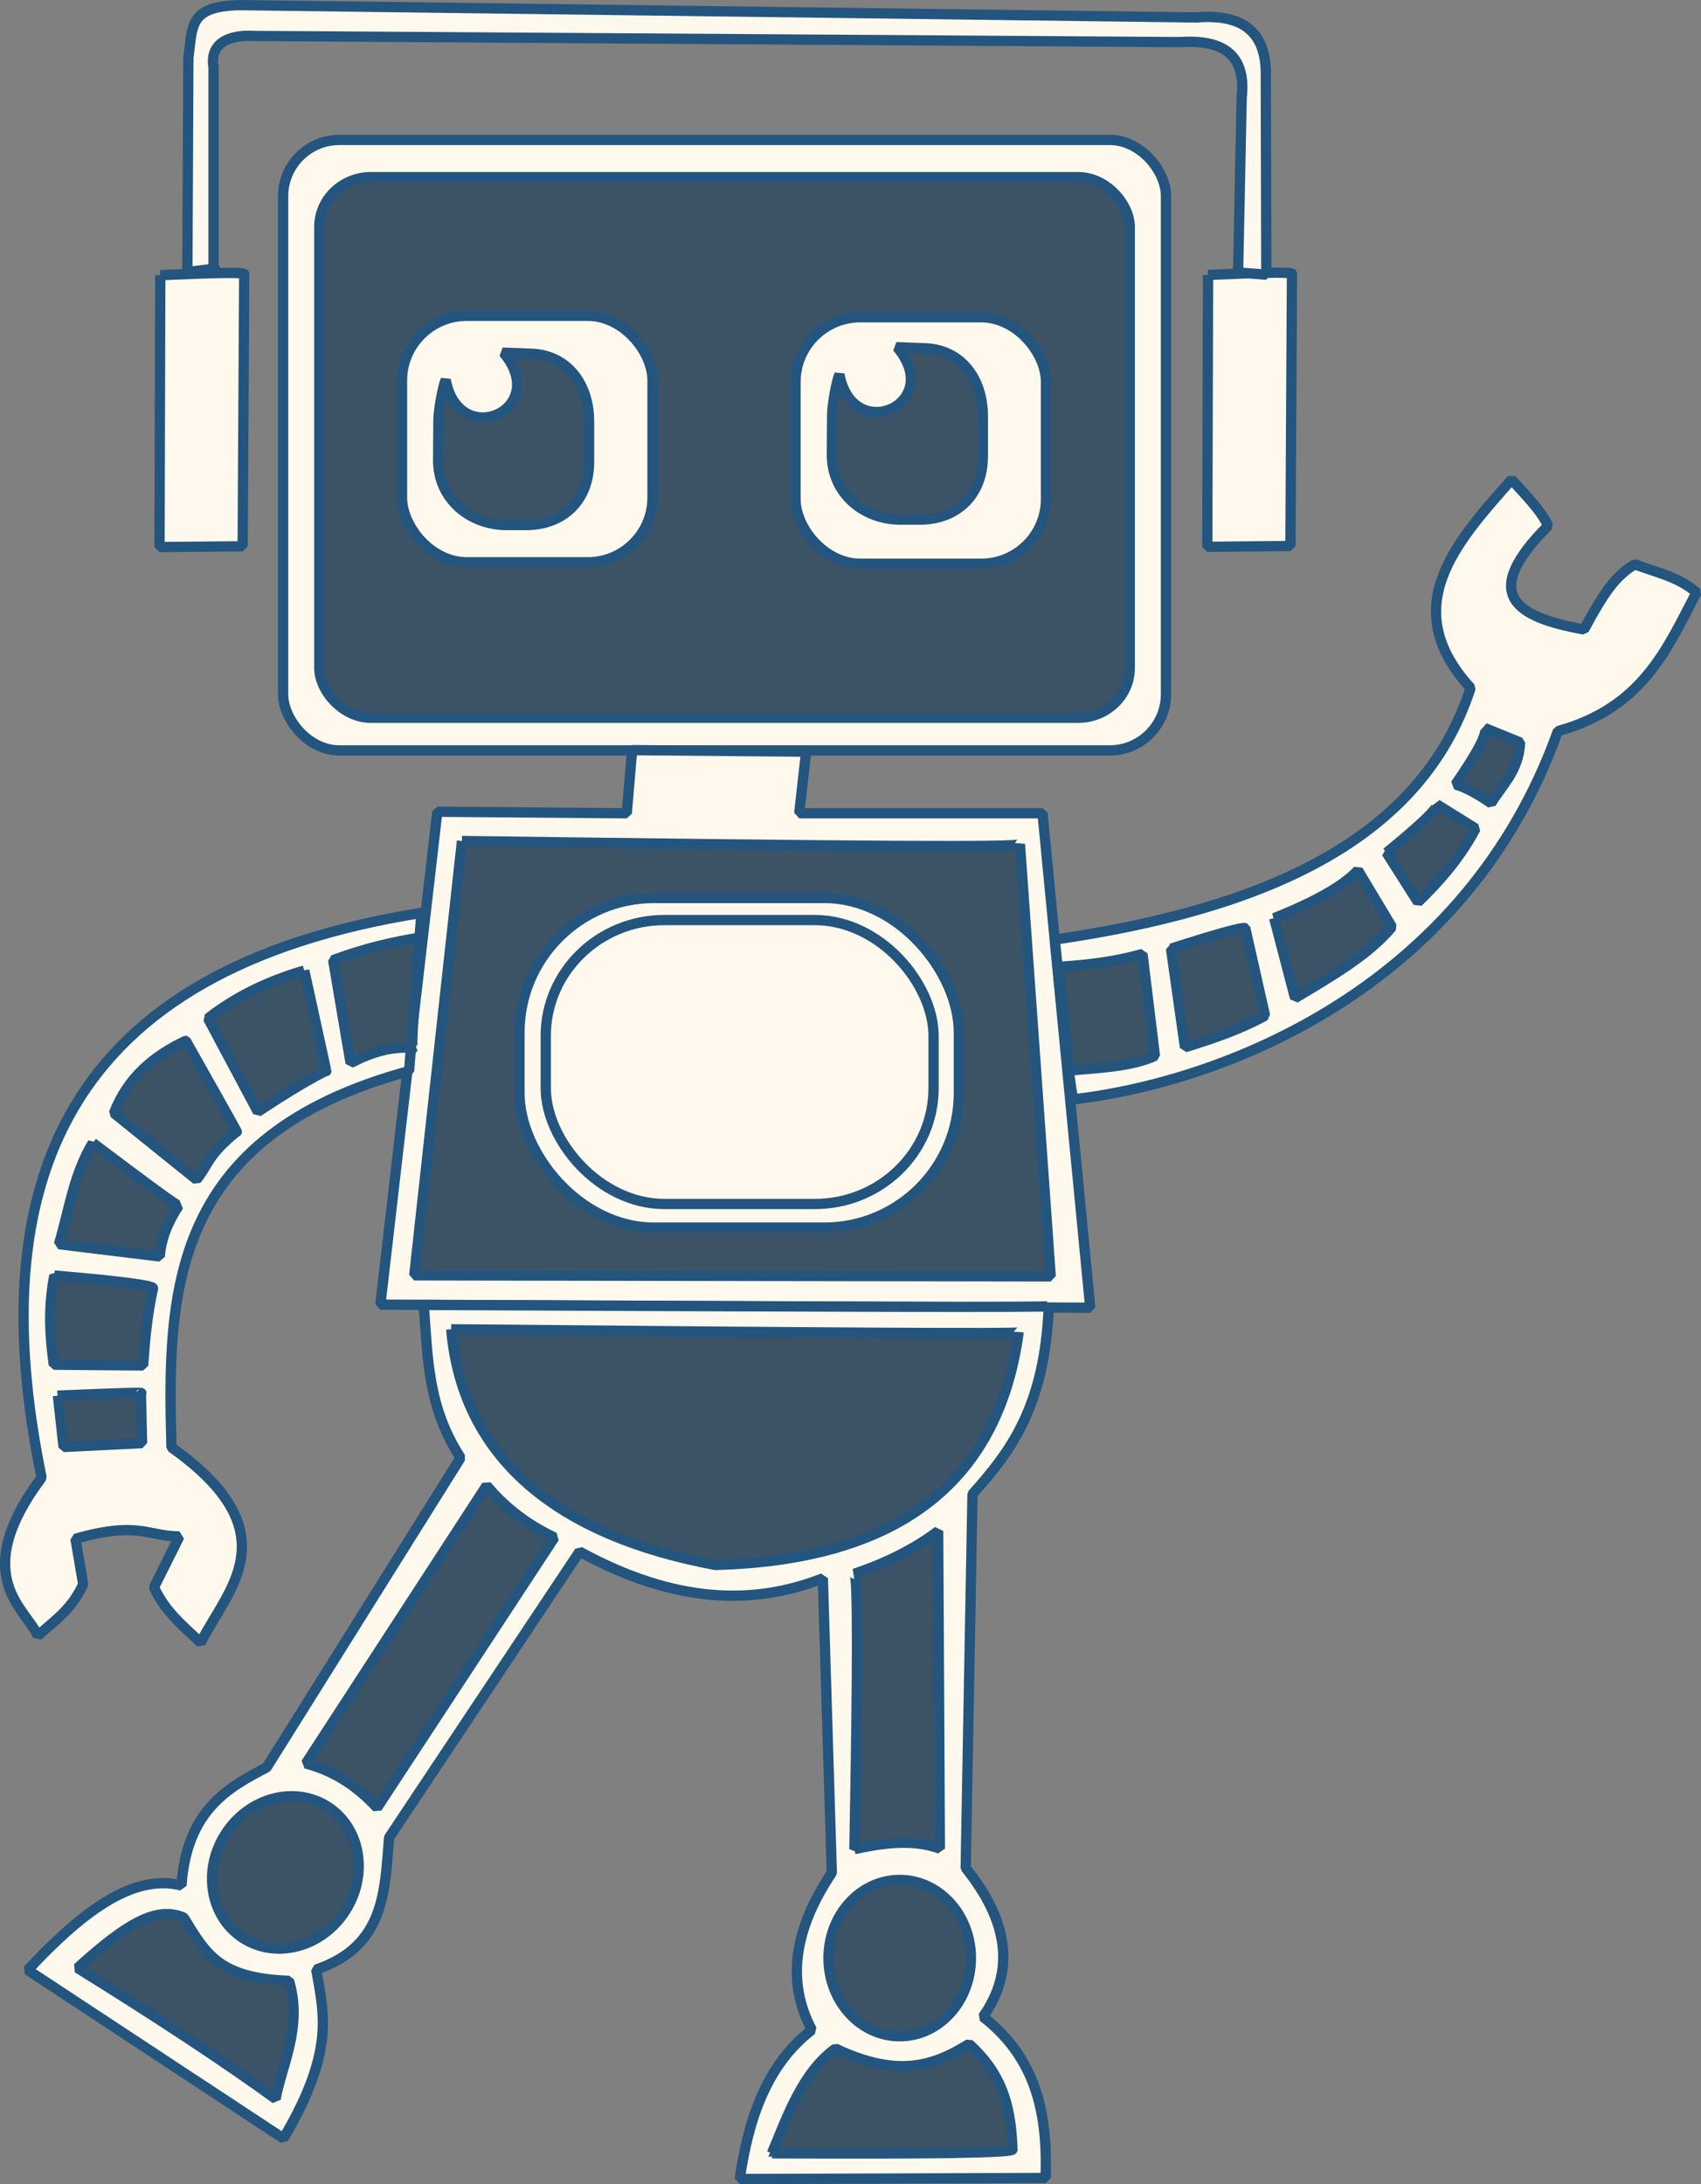<?xml version="1.0" encoding="UTF-8" standalone="no"?>
<!-- Created using Krita: https://krita.org -->

<svg
   width="99.417pt"
   height="127.62pt"
   viewBox="0 0 99.417 127.62"
   version="1.1"
   id="svg38"
   sodipodi:docname="roboter.svg"
   inkscape:version="1.2.2 (732a01da63, 2022-12-09)"
   xmlns:inkscape="http://www.inkscape.org/namespaces/inkscape"
   xmlns:sodipodi="http://sodipodi.sourceforge.net/DTD/sodipodi-0.dtd"
   xmlns="http://www.w3.org/2000/svg"
   xmlns:svg="http://www.w3.org/2000/svg">
  <rect x="0" y="0" width="99.417" height="127.62" fill="#808080" stroke="none"/>
  <sodipodi:namedview
     id="namedview40"
     pagecolor="#2d2e3a"
     bordercolor="#000000"
     borderopacity="0.25"
     inkscape:showpageshadow="2"
     inkscape:pageopacity="0"
     inkscape:pagecheckerboard="0"
     inkscape:deskcolor="#d1d1d1"
     inkscape:document-units="pt"
     showgrid="false"
     inkscape:zoom="4.4366808"
     inkscape:cx="60.743608"
     inkscape:cy="98.947843"
     inkscape:window-width="2560"
     inkscape:window-height="1377"
     inkscape:window-x="1912"
     inkscape:window-y="-8"
     inkscape:window-maximized="1"
     inkscape:current-layer="svg38" />
  <defs
     id="defs2" />
  <rect
     id="shape0"
     fill="none"
     stroke="#000000"
     stroke-width="0.6"
     stroke-linecap="square"
     stroke-linejoin="bevel"
     width="51.599"
     height="35.671"
     rx="3.286"
     ry="3.286"
     x="16.548"
     y="8.176"
     style="stroke:#23557e;stroke-opacity:1;fill:#fef9ec;fill-opacity:1" />
  <rect
     id="shape06"
     fill="none"
     stroke="#000000"
     stroke-width="0.6"
     stroke-linecap="square"
     stroke-linejoin="bevel"
     width="47.37"
     height="31.59"
     rx="3.017"
     ry="2.91"
     x="18.661"
     y="10.35"
     style="stroke:#23557e;stroke-opacity:1;fill:#3c5366;fill-opacity:1" />
  <rect
     id="shape1"
     fill="none"
     stroke="#000000"
     stroke-width="0.6"
     stroke-linecap="square"
     stroke-linejoin="bevel"
     width="14.64"
     height="14.4"
     rx="3.781"
     ry="3.781"
     x="23.496"
     y="18.454"
     style="stroke:#23557e;stroke-opacity:1;fill:#fef9ec;fill-opacity:1" />
  <rect
     id="shape01"
     fill="none"
     stroke="#000000"
     stroke-width="0.6"
     stroke-linecap="square"
     stroke-linejoin="bevel"
     width="14.64"
     height="14.4"
     rx="3.781"
     ry="3.781"
     x="46.494"
     y="18.539"
     style="stroke:#23557e;stroke-opacity:1;fill:#fef9ec;fill-opacity:1" />
  <path
     id="shape2"
     fill="none"
     stroke="#000000"
     stroke-width="0.6"
     stroke-linecap="square"
     stroke-linejoin="bevel"
     d="m 29.427,20.605 1.483,0.06 c 2.184,0 3.52,1.725 3.52,3.963 v 2.358 c 0,2.239 -1.501,3.693 -3.685,3.693 h -1.123 c -2.184,0 -4.015,-1.545 -4.015,-3.783 l 0.016,-2.309 c 0,-0.579 0.229,-1.904 0.425,-2.396 0.774,4.155 6.178,1.744 3.378,-1.586 z"
     sodipodi:nodetypes="cccccccccc"
     style="stroke:#23557e;stroke-opacity:1;fill:#3c5366;fill-opacity:1" />
  <path
     id="shape02"
     fill="none"
     stroke="#000000"
     stroke-width="0.6"
     stroke-linecap="square"
     stroke-linejoin="bevel"
     d="m 52.439,20.287 1.483,0.06 c 2.184,0 3.52,1.725 3.52,3.963 v 2.358 c 0,2.239 -1.501,3.693 -3.685,3.693 h -1.123 c -2.184,0 -4.015,-1.545 -4.015,-3.783 l 0.016,-2.309 c 0,-0.579 0.229,-1.904 0.425,-2.396 0.774,4.155 6.178,1.744 3.378,-1.586 z"
     sodipodi:nodetypes="cccccccccc"
     style="stroke:#23557e;stroke-opacity:1;fill:#3c5366;fill-opacity:1" />
  <path
     id="shape3"
     fill="none"
     stroke="#000000"
     stroke-width="0.6"
     stroke-linecap="square"
     stroke-linejoin="bevel"
     d="m 47.116,43.92 -0.405,3.6 h 14.22 l 2.79,28.89 -41.49,-0.18 3.33,-28.8 11.07,0.09 0.315,-3.69 c 0,0 3.39,0.03 10.17,0.09 z"
     sodipodi:nodetypes="ccccccccc"
     style="stroke:#23557e;stroke-opacity:1;fill:#fef9ec;fill-opacity:1" />
  <path
     id="shape4"
     fill="none"
     stroke="#000000"
     stroke-width="0.6"
     stroke-linecap="square"
     stroke-linejoin="bevel"
     d="m 27.001,49.14 -2.79,25.38 37.2,0.06 -1.8,-25.26 c -0.04,0.2 -8.803,0.14 -32.61,-0.18 z"
     sodipodi:nodetypes="ccccc"
     style="stroke:#23557e;stroke-opacity:1;fill:#3c5366;fill-opacity:1" />
  <path
     id="shape5"
     fill="none"
     stroke="#000000"
     stroke-width="0.6"
     stroke-linecap="square"
     stroke-linejoin="bevel"
     d="m 61.651,54.9 c 12.143,-1.763 21.406,-5.761 24.3,-14.7 -4.279,-4.685 -0.933,-8.432 2.4,-12.18 0.768,0.877 1.653,1.707 2.13,2.7 -4.006,4.009 -1.932,5.34 2.1,6.06 1.14,-2.108 1.817,-3.128 2.978,-3.81 1.063,0.439 2.519,0.693 3.592,1.65 -1.713,3.282 -3.138,6.733 -8.1,8.1 -5.341,14.969 -19.434,20.466 -28.26,21.51 -0.12,0.34 -0.5,-2.77 -1.14,-9.33 z"
     sodipodi:nodetypes="cccccccccc"
     style="stroke:#23557e;stroke-opacity:1;fill:#fef9ec;fill-opacity:1" />
  <path
     id="shape6"
     fill="none"
     stroke="#000000"
     stroke-width="0.6"
     stroke-linecap="square"
     stroke-linejoin="bevel"
     d="m 24.631,53.34 c -20.892,3.328 -25.732,15.784 -22.2,33 -4.326,5.787 -0.838,7.709 -0.225,9.24 0.954,-0.868 2.002,-1.546 2.655,-3.015 l -0.45,-2.655 c 3.689,-1.043 4.159,-0.155 6.075,-0.135 l -1.485,2.97 c 0.681,1.48 1.746,2.289 2.73,3.24 1.487,-3.029 5.367,-6.397 -1.71,-11.415 -0.251,-8.982 -0.158,-18.166 13.89,-21.99 0,0 0.24,-3.08 0.72,-9.24 z"
     sodipodi:nodetypes="ccccccccccc"
     style="stroke:#23557e;stroke-opacity:1;fill:#fef9ec;fill-opacity:1" />
  <path
     id="shape7"
     fill="none"
     stroke="#000000"
     stroke-width="0.6"
     stroke-linecap="square"
     stroke-linejoin="bevel"
     d="m 24.768,76.247 c 0.242,3.3 0.257,5.998 2.151,8.931 l -11.332,18.09 c -2.143,1.131 -4.674,2.431 -4.98,6.9 -2.924,-0.738 -5.942,1.694 -8.985,4.942 l 14.94,9.84 c 3.065,-5.149 2.336,-7.389 1.92,-9.87 4.058,-1.386 3.993,-4.622 4.26,-7.71 l 11.13,-16.71 c 5.517,3.024 10.141,3.17 14.22,1.56 l 0.525,17.205 c -2.235,3.328 -2.655,6.392 -1.17,9.18 -2.663,2.066 -3.698,5.218 -4.215,8.715 l 17.88,-0.06 c 0.115,-3.569 -0.443,-6.922 -3.66,-9.42 1.938,-2.744 1.428,-5.656 -1.012,-8.7 l 0.398,-21.84 c 2.182,-2.434 4.237,-5.09 4.455,-10.98 -0.004,0.071 -12.178,0.047 -36.523,-0.073 z"
     sodipodi:nodetypes="ccccccccccccccccccc"
     style="stroke:#23557e;stroke-opacity:1;fill:#fef9ec;fill-opacity:1" />
  <path
     id="shape9"
     fill="none"
     stroke="#000000"
     stroke-width="0.6"
     stroke-linecap="square"
     stroke-linejoin="bevel"
     d="m 49.936,108.045 c 1.469,-0.311 3.288,-0.642 4.995,-0.03 l -0.098,-18.555 c -1.337,1.011 -2.968,1.846 -4.905,2.498 0.21,0 0.212,5.362 0.007,16.088 z"
     sodipodi:nodetypes="ccccc"
     style="stroke:#23557e;stroke-opacity:1;fill:#3c5366;fill-opacity:1" />
  <ellipse
     id="shape10"
     rx="4.162"
     ry="4.568"
     cx="52.584"
     cy="114.412"
     fill="none"
     stroke="#000000"
     stroke-width="0.6"
     stroke-linecap="square"
     stroke-linejoin="bevel"
     style="stroke:#23557e;stroke-opacity:1;fill:#3c5366;fill-opacity:1" />
  <ellipse
     id="shape03"
     transform="rotate(32.898)"
     rx="4.162"
     ry="4.568"
     cx="73.428"
     cy="82.802"
     fill="none"
     stroke="#000000"
     stroke-width="0.6"
     stroke-linecap="square"
     stroke-linejoin="bevel"
     style="stroke:#23557e;stroke-opacity:1;fill:#3c5366;fill-opacity:1" />
  <path
     id="shape11"
     fill="none"
     stroke="#000000"
     stroke-width="0.6"
     stroke-linecap="square"
     stroke-linejoin="bevel"
     d="m 45.114,125.82 c 0.9,-2.154 1.776,-4.715 3.712,-6.12 3.52,1.658 5.598,1.117 7.808,-0.27 2.14,1.915 2.454,4.016 2.542,6.165 0.045,0.195 -4.643,0.27 -14.062,0.225 z"
     sodipodi:nodetypes="ccccc"
     style="stroke:#23557e;stroke-opacity:1;fill:#3c5366;fill-opacity:1" />
  <path
     id="shape12"
     fill="none"
     stroke="#000000"
     stroke-width="0.6"
     stroke-linecap="square"
     stroke-linejoin="bevel"
     d="m 4.531,114.99 c 2.804,-2.543 4.607,-3.65 6.21,-2.94 1.31,2.137 2.058,3.539 6.15,3.69 0.814,2.71 -0.455,5.014 -0.78,6.9 -2.921,-2.123 -6.781,-4.673 -11.58,-7.65 z"
     sodipodi:nodetypes="ccccc"
     style="stroke:#23557e;stroke-opacity:1;fill:#3c5366;fill-opacity:1" />
  <path
     id="shape13"
     fill="none"
     stroke="#000000"
     stroke-width="0.6"
     stroke-linecap="square"
     stroke-linejoin="bevel"
     d="m 17.877,103.042 10.564,-16.238 c 1.23,1.459 2.57,2.368 3.96,3.03 l -10.365,15.795 c -1.198,-1.313 -2.585,-2.176 -4.159,-2.587 z"
     sodipodi:nodetypes="ccccc"
     style="stroke:#23557e;stroke-opacity:1;fill:#3c5366;fill-opacity:1" />
  <path
     id="shape14"
     fill="none"
     stroke="#000000"
     stroke-width="0.6"
     stroke-linecap="square"
     stroke-linejoin="bevel"
     d="m 24.541,54.78 c -1.474,0.253 -3.005,0.555 -5.07,1.32 l 1.02,6.015 c 1.156,-0.61 2.346,-0.99 3.66,-0.885 -0.14,0.24 -0.01,-1.91 0.39,-6.45 z"
     sodipodi:nodetypes="ccccc"
     style="stroke:#23557e;stroke-opacity:1;fill:#3c5366;fill-opacity:1" />
  <path
     id="shape15"
     fill="none"
     stroke="#000000"
     stroke-width="0.6"
     stroke-linecap="square"
     stroke-linejoin="bevel"
     d="m 17.784,56.707 c -1.982,0.585 -3.883,1.434 -5.625,2.797 l 2.91,5.456 c 1.32,-0.872 2.645,-1.71 3.994,-2.404 0.068,0.3 -0.359,-1.65 -1.279,-5.85 z"
     sodipodi:nodetypes="ccccc"
     style="stroke:#23557e;stroke-opacity:1;fill:#3c5366;fill-opacity:1" />
  <path
     id="shape16"
     fill="none"
     stroke="#000000"
     stroke-width="0.6"
     stroke-linecap="square"
     stroke-linejoin="bevel"
     d="m 10.861,60.81 c -1.876,0.882 -3.401,2.152 -4.2,4.23 l 4.823,3.885 c 0.714,-0.864 0.616,-1.405 2.348,-2.805 0.12,0.18 -0.87,-1.59 -2.97,-5.31 z"
     sodipodi:nodetypes="ccccc"
     style="stroke:#23557e;stroke-opacity:1;fill:#3c5366;fill-opacity:1" />
  <path
     id="shape17"
     fill="none"
     stroke="#000000"
     stroke-width="0.6"
     stroke-linecap="square"
     stroke-linejoin="bevel"
     d="m 5.424,66.78 c -1.126,1.847 -1.388,3.954 -1.98,5.918 l 5.895,0.72 c 0.074,-1.055 0.489,-2.035 1.103,-2.97 -0.15,-0.03 -1.823,-1.252 -5.018,-3.667 z"
     sodipodi:nodetypes="ccccc"
     style="stroke:#23557e;stroke-opacity:1;fill-opacity:1;fill:#3c5366" />
  <path
     id="shape18"
     fill="none"
     stroke="#000000"
     stroke-width="0.6"
     stroke-linecap="square"
     stroke-linejoin="bevel"
     d="m 3.174,74.527 c -0.388,2.032 -0.237,3.697 -0.03,5.213 l 5.22,0.045 c 0.103,-1.478 0.237,-2.963 0.578,-4.5 0.105,-0.165 -1.817,-0.417 -5.767,-0.757 z"
     sodipodi:nodetypes="ccccc"
     style="stroke:#23557e;stroke-opacity:1;fill:#3c5366;fill-opacity:1" />
  <path
     id="shape19"
     fill="none"
     stroke="#000000"
     stroke-width="0.6"
     stroke-linecap="square"
     stroke-linejoin="bevel"
     d="m 3.384,81.547 0.33,3 4.59,-0.225 -0.068,-2.917 c 0.255,-0.055 -1.363,-0.007 -4.853,0.142 z"
     sodipodi:nodetypes="ccccc"
     style="stroke:#23557e;stroke-opacity:1;fill:#3c5366;fill-opacity:1" />
  <path
     id="shape20"
     fill="none"
     stroke="#000000"
     stroke-width="0.6"
     stroke-linecap="square"
     stroke-linejoin="bevel"
     d="m 61.891,56.49 c 2.345,-0.142 3.727,-0.429 4.883,-0.75 l 0.728,5.955 c -1.338,0.617 -3.211,0.699 -5.01,0.855 0,0 -0.2,-2.02 -0.6,-6.06 z"
     sodipodi:nodetypes="ccccc"
     style="stroke:#23557e;stroke-opacity:1;fill:#3c5366;fill-opacity:1" />
  <path
     id="shape21"
     fill="none"
     stroke="#000000"
     stroke-width="0.6"
     stroke-linecap="square"
     stroke-linejoin="bevel"
     d="m 68.439,55.432 0.818,5.76 c 1.629,-0.5 3.229,-1.048 4.68,-1.845 l -1.155,-5.115 c -0.201,-0.065 -1.649,0.335 -4.343,1.2 z"
     sodipodi:nodetypes="ccccc"
     style="stroke:#23557e;stroke-opacity:1;fill:#3c5366;fill-opacity:1" />
  <path
     id="shape22"
     fill="none"
     stroke="#000000"
     stroke-width="0.6"
     stroke-linecap="square"
     stroke-linejoin="bevel"
     d="m 74.469,53.647 1.222,4.673 c 2.098,-1.262 4.26,-2.487 5.662,-4.155 l -1.988,-3.315 c -0.823,0.893 -2.456,1.826 -4.897,2.797 z"
     sodipodi:nodetypes="ccccc"
     style="stroke:#23557e;stroke-opacity:1;fill:#3c5366;fill-opacity:1" />
  <path
     id="shape23"
     fill="none"
     stroke="#000000"
     stroke-width="0.6"
     stroke-linecap="square"
     stroke-linejoin="bevel"
     d="m 81.039,49.822 1.837,2.888 c 1.302,-1.253 2.483,-2.627 3.368,-4.298 l -2.265,-1.41 c 0.06,0.232 -0.92,1.172 -2.94,2.82 z"
     sodipodi:nodetypes="ccccc"
     style="stroke:#23557e;stroke-opacity:1;fill:#3c5366;fill-opacity:1" />
  <path
     id="shape24"
     fill="none"
     stroke="#000000"
     stroke-width="0.6"
     stroke-linecap="square"
     stroke-linejoin="bevel"
     d="m 85.066,45.84 c 0.54,0.14 1.235,0.505 2.085,1.095 0.627,-1.061 1.614,-1.874 1.695,-3.555 l -2.07,-0.84 c 0.172,0.304 -0.398,1.404 -1.71,3.3 z"
     sodipodi:nodetypes="ccccc"
     style="stroke:#23557e;stroke-opacity:1;fill:#3c5366;fill-opacity:1" />
  <path
     id="shape25"
     fill="none"
     stroke="#000000"
     stroke-width="0.6"
     stroke-linecap="square"
     stroke-linejoin="bevel"
     d="m 70.606,16.065 -0.045,15.885 4.86,-0.045 0.09,-15.908 c 0,-0.105 -1.635,-0.083 -4.905,0.068 z"
     sodipodi:nodetypes="ccccc"
     style="stroke:#23557e;stroke-opacity:1;fill:#fef9ec;fill-opacity:1" />
  <path
     id="shape04"
     fill="none"
     stroke="#000000"
     stroke-width="0.6"
     stroke-linecap="square"
     stroke-linejoin="bevel"
     d="m 9.368,16.08 -0.045,15.885 4.86,-0.045 0.09,-15.908 c 0,-0.105 -1.635,-0.083 -4.905,0.068 z"
     sodipodi:nodetypes="ccccc"
     style="stroke:#23557e;stroke-opacity:1;fill:#fef9ec;fill-opacity:1" />
  <path
     id="shape26"
     fill="none"
     stroke="#000000"
     stroke-width="0.6"
     stroke-linecap="square"
     stroke-linejoin="bevel"
     d="m 10.951,15.9 0.06,-12.54 c 0.256,-1.832 0.011,-2.993 3,-3.06 l 55.92,0.72 c 3.043,-0.252 4.122,1.156 4.05,3.54 l 0.03,11.49 c -2.481,-0.208 -0.85,-0.05 -1.65,-0.09 l 0.21,-10.26 c 0.278,-2.464 -1.059,-3.415 -3.6,-3.24 l -54.18,-0.36 c -1.084,-0.074 -2.586,0.248 -2.31,1.83 V 15.81 c 0.38,-0.14 -0.13,-0.11 -1.53,0.09 z"
     sodipodi:nodetypes="ccccccccccccc"
     style="stroke:#23557e;stroke-opacity:1;fill:#fef9ec;fill-opacity:1" />
  <rect
     id="shape27"
     fill="none"
     stroke="#000000"
     stroke-width="0.6"
     stroke-linecap="square"
     stroke-linejoin="bevel"
     width="25.68"
     height="19.26"
     rx="7.86"
     ry="7.86"
     x="30.361"
     y="52.47"
     style="stroke:#23557e;stroke-opacity:1;fill:#fef9ec;fill-opacity:1" />
  <rect
     id="shape05"
     fill="none"
     stroke="#000000"
     stroke-width="0.6"
     stroke-linecap="square"
     stroke-linejoin="bevel"
     width="22.666"
     height="16.59"
     rx="6.938"
     ry="6.77"
     x="31.897"
     y="53.76"
     style="stroke:#23557e;stroke-opacity:1" />
  <path
     id="shape8"
     fill="none"
     stroke="#000000"
     stroke-width="0.6"
     stroke-linecap="square"
     stroke-linejoin="bevel"
     d="m 26.371,77.67 c 0.642,7.482 6.155,12.047 15.435,13.77 10.342,-0.273 16.506,-4.558 17.73,-13.59 0,0.09 -11.055,0.03 -33.165,-0.18 z"
     sodipodi:nodetypes="cccc"
     style="stroke:#23557e;stroke-opacity:1;fill:#3c5366;fill-opacity:1" />
</svg>
